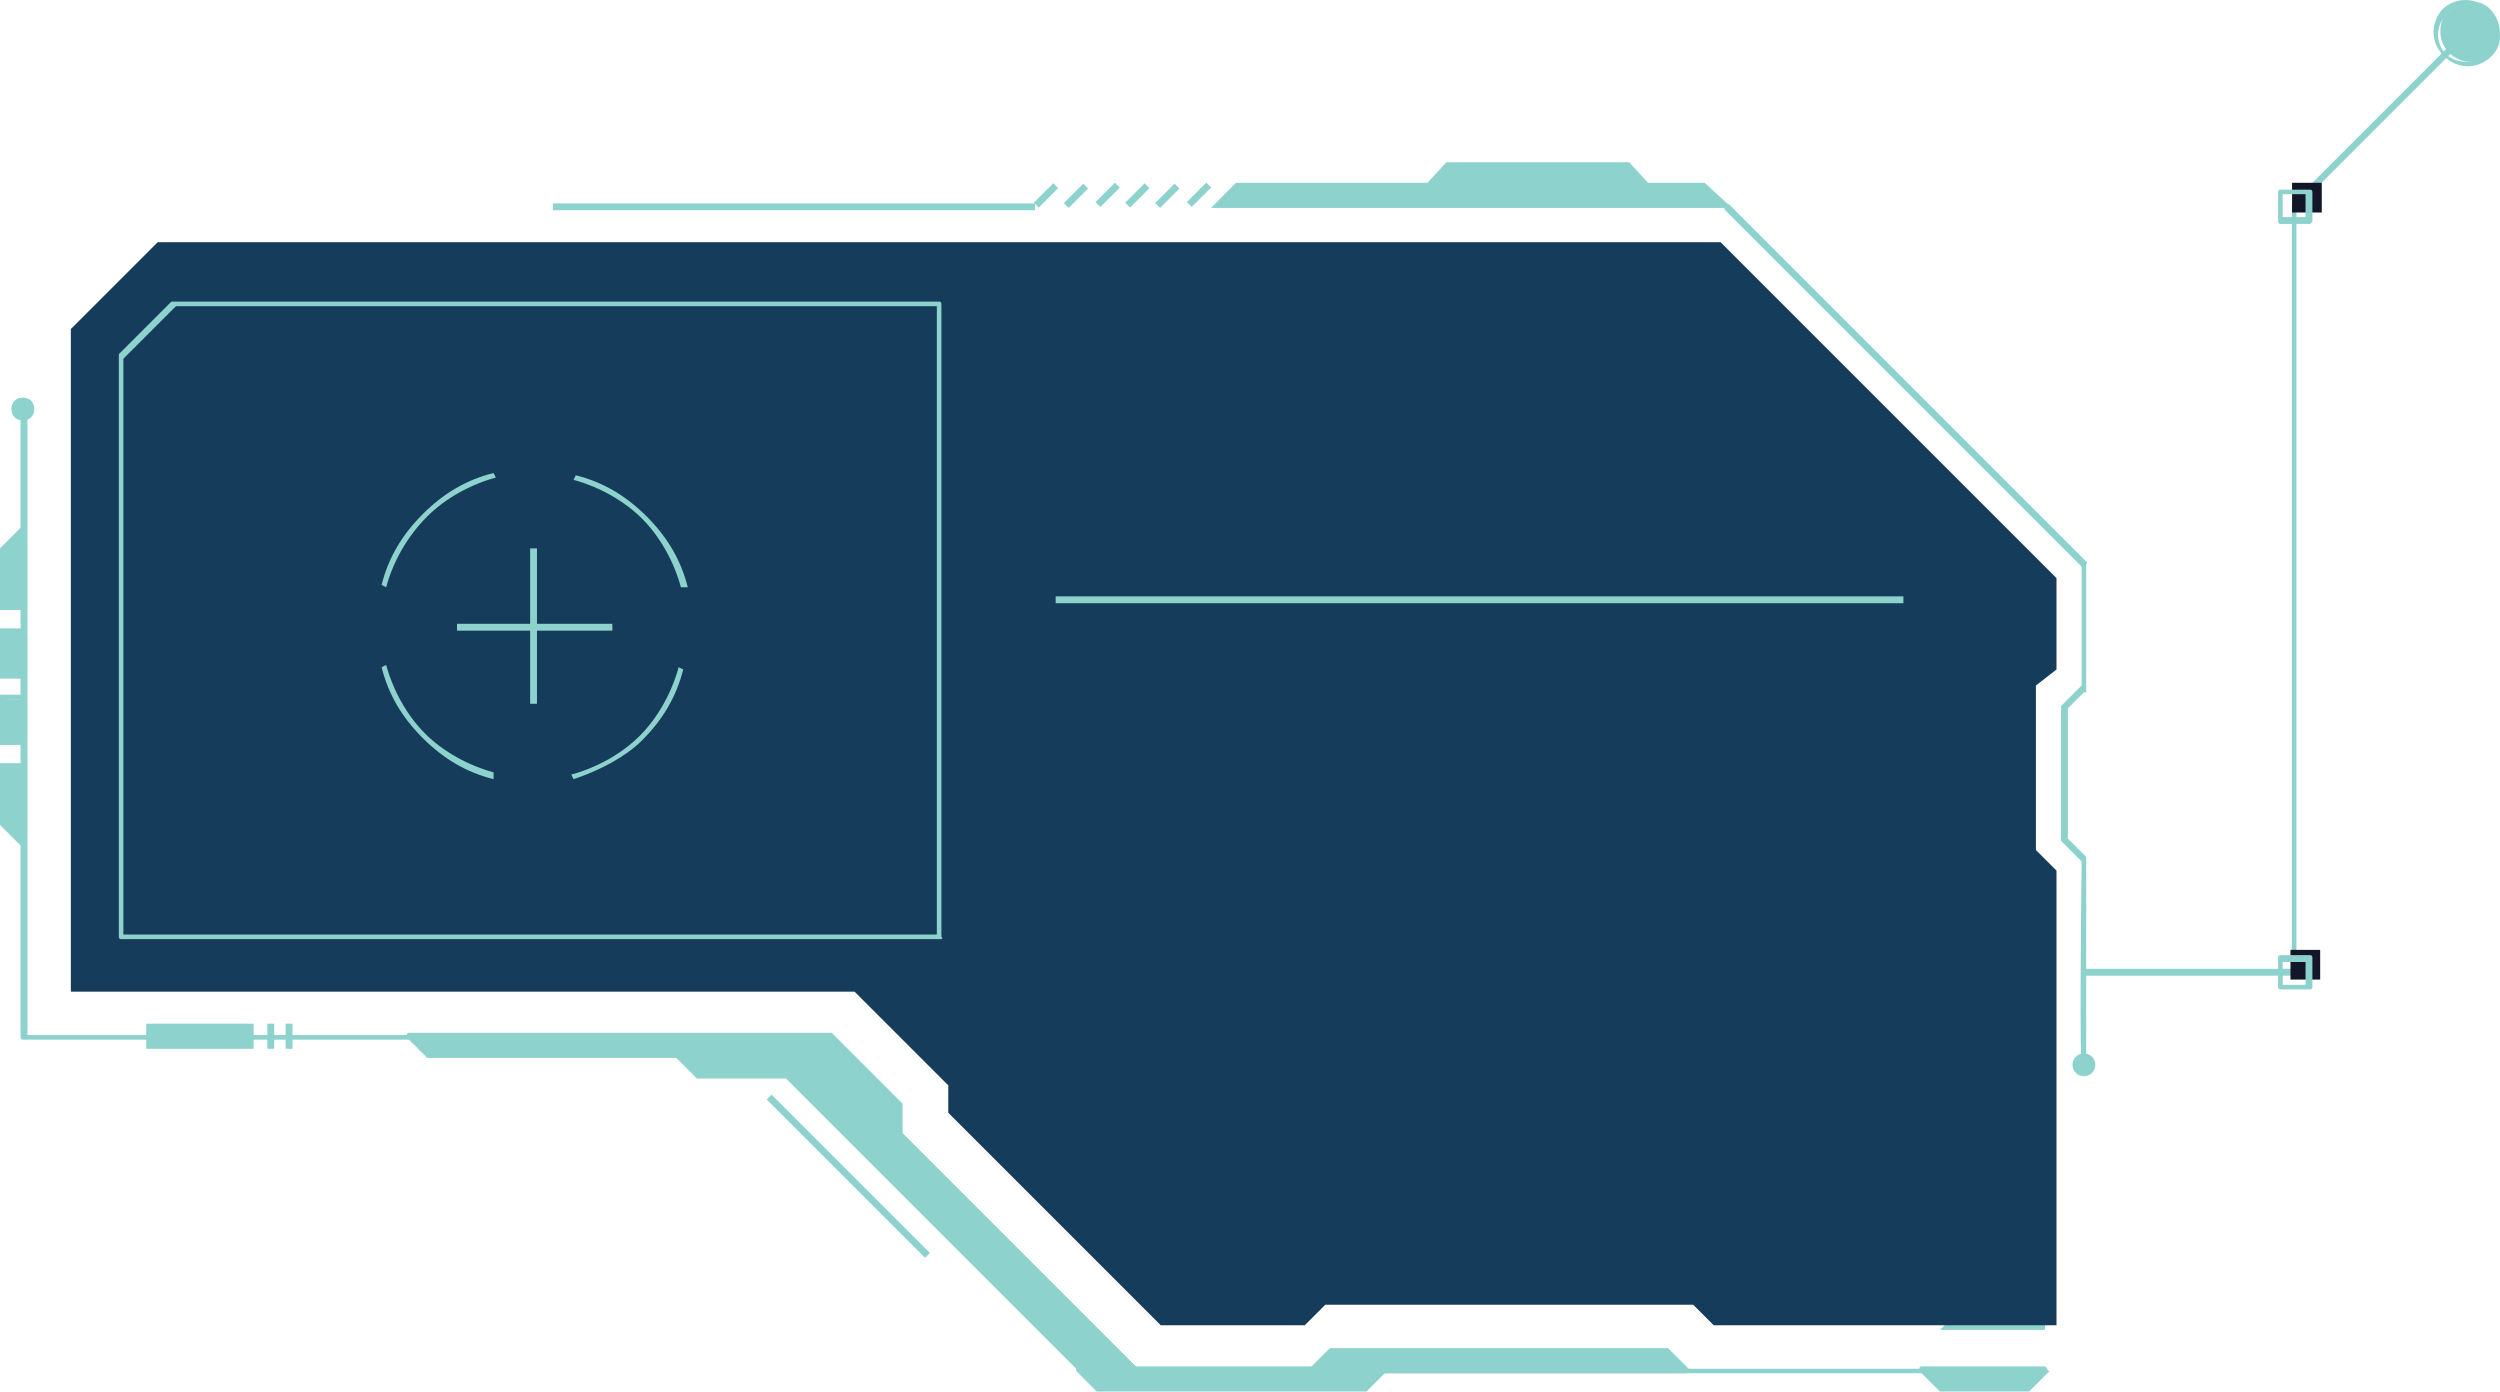 <?xml version="1.0" encoding="UTF-8"?>
<svg id="Layer_2" data-name="Layer 2" xmlns="http://www.w3.org/2000/svg" viewBox="0 0 109.41 60.9">
  <defs>
    <style>
      .cls-1 {
        fill: #8dd2cd;
      }

      .cls-2 {
        fill: #121629;
      }

      .cls-3 {
        fill: #163c5b;
      }
    </style>
  </defs>
  <g id="Layer_1-2" data-name="Layer 1">
    <g>
      <path class="cls-1" d="m100.4,42.7h-9.2v-.3h9.1V8.9l7.6-7.6.2.2-7.6,7.6v33.5s0,.1-.1.1Z"/>
      <polygon class="cls-1" points="89.5 53.7 89.5 58.2 84.9 58.2 89.5 53.7"/>
      <g>
        <rect class="cls-2" x="100.24" y="41.57" width="1.3" height="1.3"/>
        <path class="cls-1" d="m101.1,43.3h-1.3c-.1,0-.1-.1-.1-.1v-1.3c0-.1.1-.1.1-.1h1.3c.1,0,.1.1.1.1v1.3c0,.1-.1.1-.1.1Zm-1.2-.2h1v-1h-1v1Z"/>
      </g>
      <g>
        <rect class="cls-2" x="100.31" y="8" width="1.3" height="1.3"/>
        <path class="cls-1" d="m101.1,9.8h-1.3c-.1,0-.1-.1-.1-.1v-1.3c0-.1.1-.1.1-.1h1.3c.1,0,.1.1.1.1v1.3l-.1.1Zm-1.2-.3h1v-1h-1v1Z"/>
      </g>
      <path class="cls-1" d="m60.6,59.9l-.1-.1h-13.3q-.1,0-.1.1v.1l.9.9h11.8l.9-.9c-.1,0,0-.1-.1-.1Z"/>
      <path class="cls-1" d="m89.6,59.9l-.1-.1h-5.4q-.1,0-.1.1v.1l.9.9h3.9l.9-.9c-.1,0-.1-.1-.1-.1Z"/>
      <polygon class="cls-1" points="71.3 7.1 63.3 7.1 62.2 8.3 72.4 8.3 71.3 7.1"/>
      <circle class="cls-1" cx="91.2" cy="46.6" r=".5"/>
      <path class="cls-1" d="m91.2,30.3q-.1,0,0,0c-.1,0-.1-.1-.1-.1v-5.5q0-.1.1-.1h.1v5.7h-.1Z"/>
      <path class="cls-1" d="m91.2,46.8q-.1,0-.1-.1c0-.1-.1-.2,0-9.1q0-.1.1-.1h.1v9.1q0,.1-.1.2h0Z"/>
      <g>
        <path class="cls-1" d="m109.4,1.4c0,.7-.6,1.3-1.3,1.3h0c-.7,0-1.3-.6-1.3-1.3,0-.4.1-.7.4-.9.2-.2.6-.4,1-.4.6-.1,1.2.6,1.2,1.3Z"/>
        <path class="cls-1" d="m108,2.9c-.8,0-1.5-.7-1.5-1.5,0-.4.2-.8.4-1,.3-.3.7-.4,1-.4.8,0,1.5.7,1.5,1.5.1.7-.6,1.4-1.4,1.4Zm0-2.7c-.3,0-.6.1-.9.4-.2.2-.4.5-.4.9,0,.7.5,1.2,1.2,1.2s1.2-.5,1.2-1.2c.1-.8-.4-1.3-1.1-1.3Z"/>
      </g>
      <g>
        <path class="cls-1" d="m89.5,60.1h-39.9l-14.6-14.6H1c-.1,0-.1-.1-.1-.1v-27.4h.3v27.3h34l14.6,14.6h39.7v.2h0Z"/>
        <rect class="cls-1" x="83.25" y="5.78" width=".3" height="22.2" transform="translate(12.49 63.92) rotate(-45)"/>
        <path class="cls-3" d="m89.1,30v7.2l.9.9v19.9h-15l-.9-.9h-16.1l-.9.9h-6.3c-3.4-3.4-6.5-6.5-9.3-9.3v-1.2l-4.1-4.1H3.1V14.4l3.8-3.8h68.4l14.7,14.7v4l-.9.7Z"/>
        <path class="cls-1" d="m41.1,41.1H5.3c-.1,0-.1-.1-.1-.1V15.5l2.3-2.3h33.6c.1,0,.1.1.1.1v27.7c.1.1,0,.1-.1.1Zm-35.7-.2h35.6V13.4H7.7l-2.3,2.3v25.2Z"/>
        <rect class="cls-1" x="46.2" y="26.1" width="37.1" height=".3"/>
        <g>
          <g>
            <polygon class="cls-1" points=".1 33.5 1 33.5 1 36.9 .1 36 .1 33.5"/>
            <path class="cls-1" d="m1.1,37.2l-1.1-1.1v-2.7h1.1v3.8Zm-.8-1.2l.6.6v-2.9H.3v2.3Z"/>
          </g>
          <g>
            <rect class="cls-1" x=".1" y="30.6" width=".9" height="1.9"/>
            <path class="cls-1" d="m1.1,32.6H0v-2.2h1.1v2.2Zm-.8-.3h.6v-1.7H.3v1.7Z"/>
          </g>
          <g>
            <rect class="cls-1" x=".1" y="27.6" width=".9" height="1.9"/>
            <path class="cls-1" d="m1.1,29.7H0v-2.2h1.1v2.2Zm-.8-.3h.6v-1.7H.3v1.7Z"/>
          </g>
          <g>
            <polygon class="cls-1" points=".1 24.1 1 23.2 1 26.6 .1 26.6 .1 24.1"/>
            <path class="cls-1" d="m1.1,26.7H0v-2.7l1.1-1.1v3.8Zm-.8-.2h.6v-2.9l-.6.6v2.3Z"/>
          </g>
        </g>
        <g>
          <g>
            <rect class="cls-1" x="6.46" y="44.91" width="4.5" height=".9"/>
            <path class="cls-1" d="m11.1,45.9h-4.7v-1.1h4.7v1.1Zm-4.5-.3h4.2v-.6h-4.2v.6Z"/>
          </g>
          <rect class="cls-1" x="11.7" y="44.8" width=".3" height="1.1"/>
          <rect class="cls-1" x="12.5" y="44.8" width=".3" height="1.1"/>
        </g>
        <g>
          <polygon class="cls-1" points="75.5 9 53.4 9 54.2 8.1 74.7 8.1 75.5 9"/>
          <path class="cls-1" d="m75.8,9.1h-22.8l1.1-1.1h20.5l1.2,1.1Zm-22.1-.2h21.5l-.6-.6h-20.3l-.6.6Z"/>
        </g>
        <path class="cls-1" d="m50,60.1l-10.5-10.5v-1.3l-3.1-3.1h-18.5q-.1,0-.1.1v.1l.9.9h10.9l.9.9h3.9l12.9,12.9h2.7Z"/>
        <path class="cls-1" d="m1.5,17.9c0,.3-.2.5-.5.5s-.5-.2-.5-.5.2-.5.5-.5.5.2.5.5Z"/>
        <g>
          <g>
            <path class="cls-1" d="m53.4,9l.9-.9-.9.9Z"/>
            <rect class="cls-1" x="53.18" y="8.4" width="1.2" height=".3" transform="translate(9.71 40.55) rotate(-45.02)"/>
          </g>
          <g>
            <path class="cls-1" d="m52,9l.9-.9-.9.9Z"/>
            <rect class="cls-1" x="51.87" y="8.38" width="1.2" height=".3" transform="translate(9.35 39.61) rotate(-45.02)"/>
          </g>
          <g>
            <path class="cls-1" d="m50.7,9l.9-.9-.9.9Z"/>
            <rect class="cls-1" x="50.49" y="8.42" width="1.2" height=".3" transform="translate(8.91 38.65) rotate(-45.02)"/>
          </g>
          <g>
            <path class="cls-1" d="m49.4,9l.9-.9-.9.9Z"/>
            <rect class="cls-1" x="49.18" y="8.4" width="1.2" height=".3" transform="translate(8.54 37.72) rotate(-45.02)"/>
          </g>
          <g>
            <path class="cls-1" d="m48,9l.9-.9-.9.9Z"/>
            <rect class="cls-1" x="47.87" y="8.38" width="1.2" height=".3" transform="translate(8.17 36.77) rotate(-45)"/>
          </g>
          <g>
            <path class="cls-1" d="m46.7,9l.9-.9-.9.9Z"/>
            <rect class="cls-1" x="46.49" y="8.42" width="1.2" height=".3" transform="translate(7.74 35.82) rotate(-45.02)"/>
          </g>
          <g>
            <path class="cls-1" d="m45.4,9l.9-.9-.9.9Z"/>
            <rect class="cls-1" x="45.18" y="8.4" width="1.2" height=".3" transform="translate(7.37 34.89) rotate(-45.02)"/>
          </g>
        </g>
        <rect class="cls-1" x="36.98" y="46.58" width=".3" height="9.8" transform="translate(-25.53 41.33) rotate(-45)"/>
        <rect class="cls-1" x="24.2" y="8.9" width="21.1" height=".3"/>
        <g>
          <g>
            <path class="cls-1" d="m16.9,25.7l-.2-.1c.3-1.2.9-2.2,1.8-3.1.9-.9,1.9-1.5,3.1-1.8l.1.2c-1.1.3-2.2.9-3,1.7-.9.9-1.5,2-1.8,3.1Z"/>
            <path class="cls-1" d="m21.6,34.1c-1.2-.3-2.2-.9-3.1-1.8-.9-.9-1.5-1.9-1.8-3.1l.2-.1c.3,1.1.9,2.2,1.7,3,.8.8,1.9,1.4,3,1.7v.3Z"/>
            <path class="cls-1" d="m25.1,34.1l-.1-.2c1.1-.3,2.2-.9,3-1.7s1.4-1.9,1.7-3l.2.1c-.3,1.2-.9,2.2-1.8,3.1-.7.7-1.8,1.3-3,1.7Z"/>
            <path class="cls-1" d="m29.8,25.7c-.3-1.1-.9-2.2-1.7-3-.8-.8-1.9-1.4-3-1.7l.1-.2c1.2.3,2.2.9,3.1,1.8.9.9,1.5,1.9,1.8,3.1h-.3Z"/>
          </g>
          <g>
            <rect class="cls-1" x="20" y="27.3" width="6.8" height=".3"/>
            <rect class="cls-1" x="23.2" y="24" width=".3" height="6.8"/>
          </g>
        </g>
        <g>
          <polygon class="cls-1" points="73.8 59.9 57.4 59.9 58.3 59.1 72.9 59.1 73.8 59.9"/>
          <path class="cls-1" d="m73.8,60.1h-16.4q-.1,0-.1-.1v-.1l.9-.9h14.8l.9.9v.1l-.1.1Zm-16.1-.3h15.7l-.6-.6h-14.5l-.6.6Z"/>
        </g>
        <path class="cls-1" d="m91.1,37.7l-.9-.9v-5.9l.9-.9.2.2-.8.8v5.7l.8.8-.2.2Z"/>
      </g>
    </g>
  </g>
</svg>